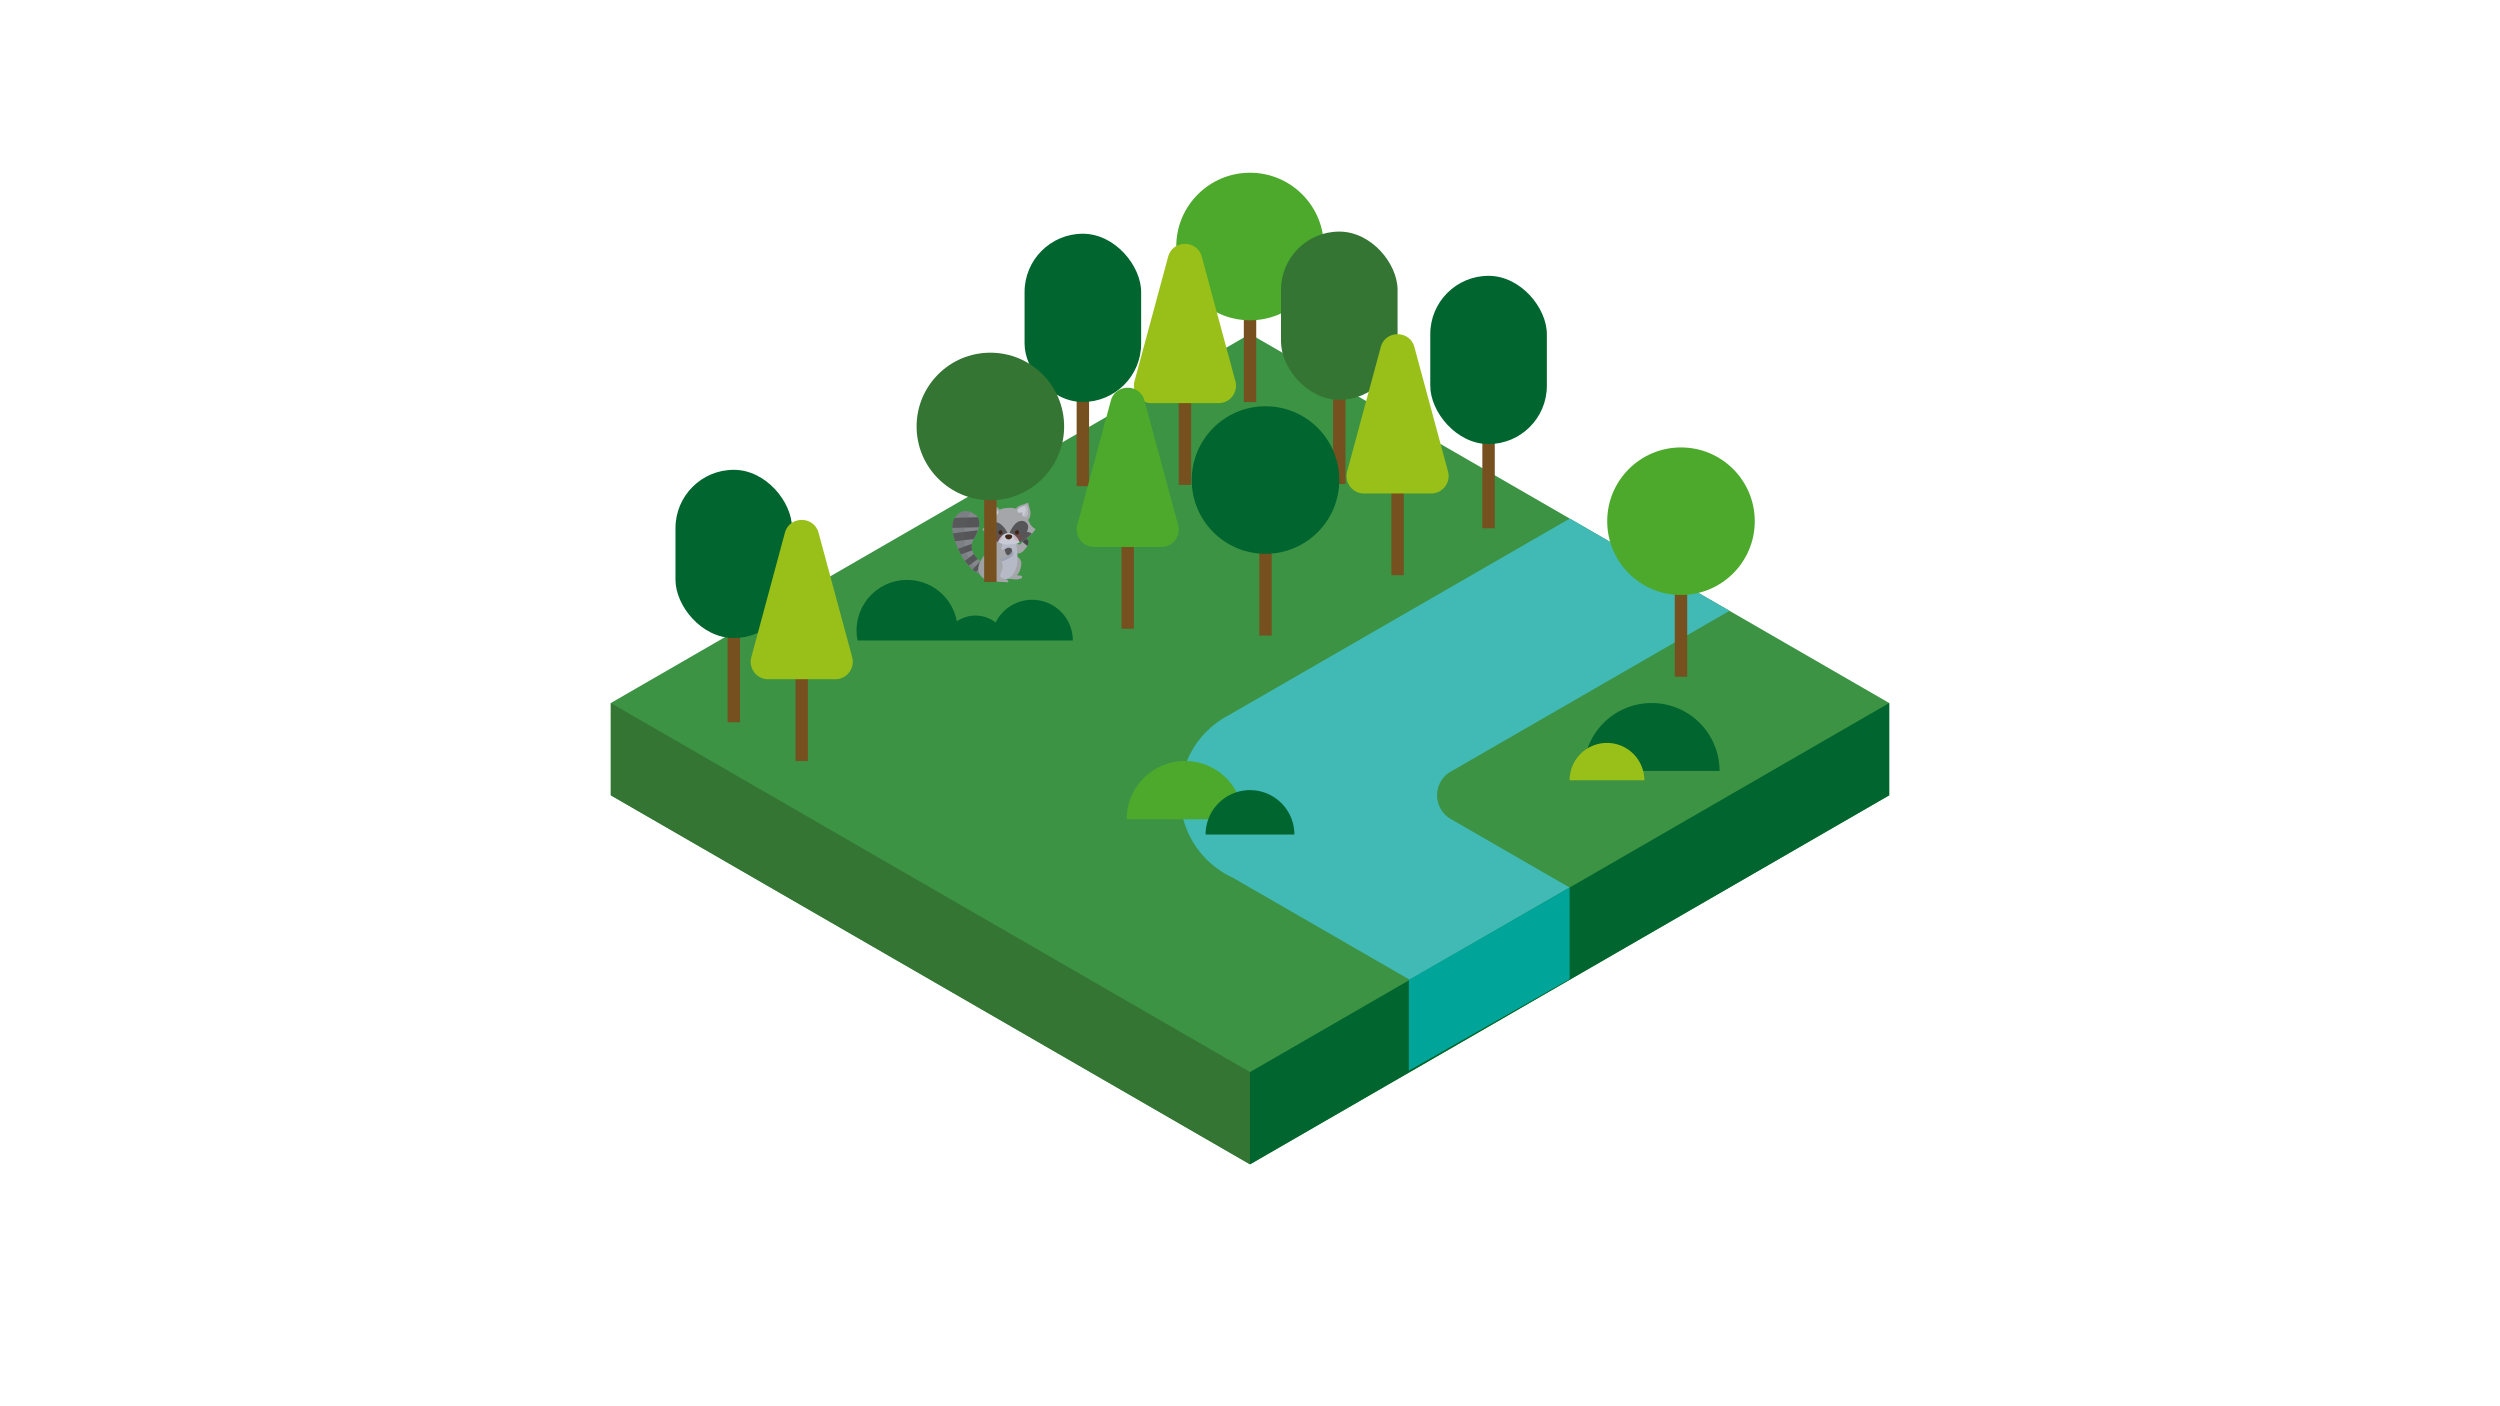 <svg id="Layer_1" data-name="Layer 1" xmlns="http://www.w3.org/2000/svg" viewBox="0 0 1920 1080"><defs><style>.cls-1{fill:#3c9344;}.cls-2{fill:#347534;}.cls-3{fill:#00652e;}.cls-4{fill:#775020;}.cls-5{fill:#4ca92c;}.cls-6{fill:#99bf19;}.cls-7{fill:#a4a6a9;}.cls-8{fill:#454547;}.cls-9{fill:#84878c;}.cls-10{fill:#565658;}.cls-11{opacity:0.2;}.cls-12{fill:#5c6066;}.cls-13{fill:#b5bac6;}.cls-14{fill:#8e96a5;opacity:0.66;}.cls-15{fill:#9ea5b5;}.cls-16{fill:#412517;}.cls-17{fill:#c8cbd6;}.cls-18{fill:#b8bac1;}.cls-19{fill:#331b11;}.cls-20{fill:#d82a19;opacity:0.14;}.cls-21{fill:#41b9b4;}.cls-22{fill:#00a499;}</style></defs><title>ilustracoes_caixa_am5SVG</title><polygon class="cls-1" points="960 256.5 469.09 539.93 469.09 610.79 960 894.21 1450.91 610.79 1450.91 539.93 960 256.5"/><polygon class="cls-2" points="960 894.21 469.09 610.79 469.09 539.93 960 823.36 960 894.21"/><polygon class="cls-3" points="960 894.21 1450.91 610.79 1450.91 539.93 960 823.36 960 894.21"/><rect class="cls-4" x="1138.44" y="286.26" width="9.54" height="119.46"/><rect class="cls-3" x="1098.45" y="211.84" width="89.53" height="129.21" rx="44.77" ry="44.77"/><rect class="cls-4" x="558.77" y="435.24" width="9.54" height="119.46"/><rect class="cls-3" x="518.77" y="360.82" width="89.53" height="129.21" rx="44.77" ry="44.77"/><path class="cls-3" d="M792.67,460.64a31.23,31.23,0,0,0-28,17.48,25.12,25.12,0,0,0-29.82-.88,38.82,38.82,0,1,0-76.24,14.66H823.93A31.26,31.26,0,0,0,792.67,460.64Z"/><rect class="cls-4" x="955.25" y="189.32" width="9.54" height="119.46"/><circle class="cls-5" cx="960.02" cy="189.32" r="56.66"/><rect class="cls-4" x="905.28" y="252.95" width="9.54" height="119.46"/><path class="cls-6" d="M897.12,197.21l-25.81,95.52a13.39,13.39,0,0,0,12.93,16.89h51.62a13.39,13.39,0,0,0,12.93-16.89L923,197.21C919.41,184,900.69,184,897.12,197.21Z"/><rect class="cls-4" x="610.93" y="464.99" width="9.54" height="119.46"/><path class="cls-6" d="M602.77,409.25,577,504.76a13.39,13.39,0,0,0,12.93,16.89h51.62a13.39,13.39,0,0,0,12.93-16.89l-25.81-95.52C625.06,396,606.33,396,602.77,409.25Z"/><rect class="cls-4" x="826.86" y="253.93" width="9.54" height="119.46"/><rect class="cls-3" x="786.87" y="179.51" width="89.53" height="129.21" rx="44.77" ry="44.77"/><rect class="cls-4" x="1023.8" y="252.28" width="9.54" height="119.46"/><rect class="cls-2" x="983.81" y="177.86" width="89.53" height="129.21" rx="44.77" ry="44.77"/><path class="cls-7" d="M778.56,412.54s2.75,8.36,5.8,4.72c0,0,2.95-4.62,4.72-2.95.25.17,2.27,3.38-2.26,7.87,0,0-2.46,3.34-5.51,2.95Z"/><path class="cls-8" d="M785.18,416.11l3.87,3.13s2-3.43-.15-5.05C788.9,414.19,787.5,412.54,785.18,416.11Z"/><path class="cls-9" d="M753.79,431.51s-4.82-2.65-6.19-6.88a10.06,10.06,0,0,1-.2-9.83s8.75-12.68,2.36-18.88c0,0-9.41-8.68-16.42,1.77-6.61,9.86,6,30.68,6,30.68s6.78,11.21,13.47,12.39C752.81,440.75,756.54,435.35,753.79,431.51Z"/><path class="cls-10" d="M751,397.26c-5.19.09-14.47.29-17.82.57a13.56,13.56,0,0,0-1.71,7.58l20.27-.48A10.47,10.47,0,0,0,751,397.26Z"/><path class="cls-10" d="M751,407.27c-3.81.44-14.61,1.69-19.12,2.39a44,44,0,0,0,1.63,6L747.82,414A33.88,33.88,0,0,0,751,407.27Z"/><path class="cls-10" d="M746.38,417.67c-3.08,1.1-7.15,2.57-10.49,3.8.78,1.71,1.52,3.19,2.13,4.32l8.75-3.16A10.06,10.06,0,0,1,746.38,417.67Z"/><path class="cls-10" d="M748,425.47c-2.14,1.58-4.7,3.48-7,5.21a47.32,47.32,0,0,0,3,3.76l7-5.18A12.57,12.57,0,0,1,748,425.47Z"/><path class="cls-10" d="M753.79,431.31s-.27-.15-.69-.42l-6.21,6.42a18.71,18.71,0,0,0,2.65,1.95l5.21-5.39A5.36,5.36,0,0,0,753.79,431.31Z"/><g class="cls-11"><path class="cls-12" d="M741.37,420.88a42.25,42.25,0,0,1,1.7-22.38,31.55,31.55,0,0,1,2.28-5.23c-3.36-1.28-8.07-1.46-12,4.42-6.61,9.86,6,30.68,6,30.68s6.78,11.21,13.47,12.39a11.59,11.59,0,0,0,.67-1.14l-.1-.07A30.51,30.51,0,0,1,741.37,420.88Z"/></g><path class="cls-7" d="M781.12,427.65s4.2,1.55,3.1,6.71c0,0-.59,5.24-3.32,7.52,0,0,4.28-.22,4.13,1.18,0,0,.22,1.92-4.79,1.92l-6.71-.52S777.66,429.57,781.12,427.65Z"/><path class="cls-13" d="M761.95,445.42a18,18,0,0,0,12.39-1.23s8.26-3.24,7-19.07c0,0-.49-9.93-2.75-12.58l-7.87.49Z"/><path class="cls-14" d="M768.46,427l3.12-2.44a8.18,8.18,0,0,1,3.43-1.88,2.81,2.81,0,0,1,3.22,1.63,2.72,2.72,0,0,1-.56,2.36,7.25,7.25,0,0,1-1.93,1.6c-2.3,1.47-4.85,2.78-7.58,2.81L767,431Z"/><path class="cls-15" d="M766.32,428.75a7.33,7.33,0,0,0,8.87-6,2.83,2.83,0,0,0,0-1.26,1.29,1.29,0,0,0-.82-.9,1.41,1.41,0,0,0-1.19.3,6.76,6.76,0,0,0-.89.91,7.27,7.27,0,0,1-4.47,2.3.6.6,0,0,0-.32.1.57.57,0,0,0-.15.25,17.74,17.74,0,0,0-1,4.38"/><path class="cls-7" d="M766.08,413.13l-6.1,9.14s-14.26,12.09-6.1,20.75c0,0,6.78,6.78,13.17-.1,0,0,7-9.34-.39-14.45l4-14.06.39-1.47-4.52-.79Z"/><g class="cls-11"><path class="cls-9" d="M758.53,437.42a22.24,22.24,0,0,1,1.72-11,66.4,66.4,0,0,1,5.33-9.89,37,37,0,0,1,2.78-4.08l-1.79-.31-.49,1-6.1,9.14s-14.26,12.09-6.1,20.75c0,0,3.36,3.36,7.59,2.95-.4-.72-.76-1.48-1.09-2.23A23.67,23.67,0,0,1,758.53,437.42Z"/></g><path class="cls-7" d="M768.27,440.93s-.65,2.95,1.64,3.24c0,0,4.42.81,4.42,2l.07,1-18-.81s-.29-2,.52-2.43C756.93,443.95,767.61,439,768.27,440.93Z"/><path class="cls-7" d="M795.32,406.28a10.46,10.46,0,0,1-4.76-5s-2.09-5.47-6.43-8.51a13.93,13.93,0,0,0-5.22-2.47,16.5,16.5,0,0,0-5.28-.15,13.66,13.66,0,0,0-8,2.62c-4.34,3-6.43,8.51-6.43,8.51a10.46,10.46,0,0,1-4.76,5,27.35,27.35,0,0,0,15.64,11.44s1.38.24,4,.48a15.36,15.36,0,0,0,6-.65A26.2,26.2,0,0,0,795.32,406.28Z"/><path class="cls-10" d="M792.44,410.07c-.53-1.44-3.87-1.6-3.87-1.6l.61-1.36c2-5.62-3.27-7-3.27-7-6.75-1.28-10.52,8.83-11.28,11.1-.81-2-5-11.35-11.81-10.12,0,0-5.24,1.29-3.27,6.61l.61,1.29s-2.81-1-3.34.38c13.85,13.74,17.05,4.12,17.05,4.12l-.57-.15c.33-.08.67-.17,1-.27,1.52,2.61,6.48,8.67,18-3Z"/><ellipse class="cls-16" cx="768.37" cy="408.9" rx="1.52" ry="1.71"/><ellipse class="cls-16" cx="781.05" cy="408.9" rx="1.52" ry="1.71"/><path class="cls-7" d="M780.11,392.36s-.49-2.71,3.14-4.06,5.9-1.91,6.33-2.21l1.6,5.9s1.29,5.47-2.15,7.75Z"/><path class="cls-17" d="M788.49,388.14s-7.58,1.23-7.09,4.55c0,0,.61,2,3.12.74l.66-.2s-.74,3.4,1.52,3.69c0,0,2.7.43,2.83-3.36C789.52,393.55,789.07,388.92,788.49,388.14Z"/><path class="cls-18" d="M788.49,388.14s-.83.14-1.92.43l.21.21a4.34,4.34,0,0,1,.94,3.18,6.64,6.64,0,0,1-1.25,3.47,2.91,2.91,0,0,1-.93.85,1.62,1.62,0,0,0,1.13.63s2.7.43,2.83-3.36C789.52,393.55,789.07,388.92,788.49,388.14Z"/><path class="cls-7" d="M758.78,387.45s-3.2,7.13.25,11.62l1.17,1.66,8.42-8s-1.78-3.5-5-4C763.57,388.74,759.76,388.31,758.78,387.45Z"/><path class="cls-17" d="M759.72,390.3s-1.48,7.13,1.19,7.5c0,0,2.34,0,2.71-1.89,0,0,3.65-.33,3.07-2.79C766.69,393.13,765.79,389.93,759.72,390.3Z"/><path class="cls-18" d="M761,391.63a4.55,4.55,0,0,1,.13-1.35c-.45,0-.92,0-1.44,0,0,0-1.48,7.13,1.19,7.5,0,0,2.16,0,2.65-1.69A6,6,0,0,1,761,391.63Z"/><path class="cls-19" d="M776.71,412a2.22,2.22,0,0,1-4.32,0c0-.94.94-1.31,2.14-1.31S776.71,411.09,776.71,412Z"/><path class="cls-17" d="M766.47,416.27s2.16-6.69,8-7c0,0,6.19.1,8.6,7.32C783,416.62,774,420.84,766.47,416.27Z"/><path class="cls-16" d="M777.4,412.11a2.81,2.81,0,0,1-5.47,0c0-1.19,1.2-1.65,2.71-1.65S777.4,410.91,777.4,412.11Z"/><ellipse class="cls-20" cx="766.4" cy="412.73" rx="3.29" ry="2.69"/><ellipse class="cls-20" cx="781.91" cy="412.73" rx="3.29" ry="2.69"/><path class="cls-7" d="M768.08,417.48s.87,6.57,3.05,4.72c0,0,4.19-2.79,5.84-.59,0,0,1.62,1.85-2.11,4.46,0,0-3.82,3.86-8.34,3.09C766.52,429.16,763.8,417.46,768.08,417.48Z"/><path class="cls-10" d="M771.47,422s1.09,5.16,3.06,4.39c.1,0,3.77-2.33,2.44-4.76C777,421.61,775.36,419.16,771.47,422Z"/><rect class="cls-4" x="755.83" y="327.52" width="9.54" height="119.46"/><circle class="cls-2" cx="760.6" cy="327.52" r="56.66"/><rect class="cls-4" x="1068.57" y="322.31" width="9.54" height="119.46"/><path class="cls-6" d="M1060.41,266.57l-25.81,95.52A13.39,13.39,0,0,0,1047.53,379h51.62a13.39,13.39,0,0,0,12.93-16.89l-25.81-95.52C1082.7,253.37,1064,253.37,1060.41,266.57Z"/><rect class="cls-4" x="967.14" y="368.67" width="9.54" height="119.46"/><circle class="cls-3" cx="971.91" cy="368.67" r="56.66"/><rect class="cls-4" x="861.3" y="363.41" width="9.54" height="119.46"/><path class="cls-5" d="M853.14,307.67l-25.81,95.52a13.39,13.39,0,0,0,12.93,16.89h51.62a13.39,13.39,0,0,0,12.93-16.89L879,307.67C875.43,294.47,856.71,294.47,853.14,307.67Z"/><path class="cls-21" d="M1103.7,610.76A21,21,0,0,1,1113,593.3l215.28-124.19-122.73-70.86L943,549.65a69.49,69.49,0,0,0-7.4,117.94h0l.18.11a69.39,69.39,0,0,0,11,6.37l135.93,78.42,122.73-70.86-91.83-53A21,21,0,0,1,1103.7,610.76Z"/><rect class="cls-4" x="1286.23" y="400.29" width="9.54" height="119.46"/><circle class="cls-5" cx="1291" cy="400.29" r="56.66"/><path class="cls-3" d="M1268.48,539.93a52.15,52.15,0,0,0-52.15,52.15h104.29A52.15,52.15,0,0,0,1268.48,539.93Z"/><path class="cls-6" d="M1234.15,570.56a28.69,28.69,0,0,0-28.69,28.69h57.39A28.69,28.69,0,0,0,1234.15,570.56Z"/><polygon class="cls-22" points="1081.98 822.25 1081.98 752.5 1205.45 681.64 1205.45 751.95 1081.98 822.25"/><path class="cls-5" d="M910.05,584.44a44.78,44.78,0,0,0-44.78,44.78h89.55A44.78,44.78,0,0,0,910.05,584.44Z"/><path class="cls-3" d="M960,606.83a34.1,34.1,0,0,0-34.1,34.1H994.1A34.1,34.1,0,0,0,960,606.83Z"/></svg>